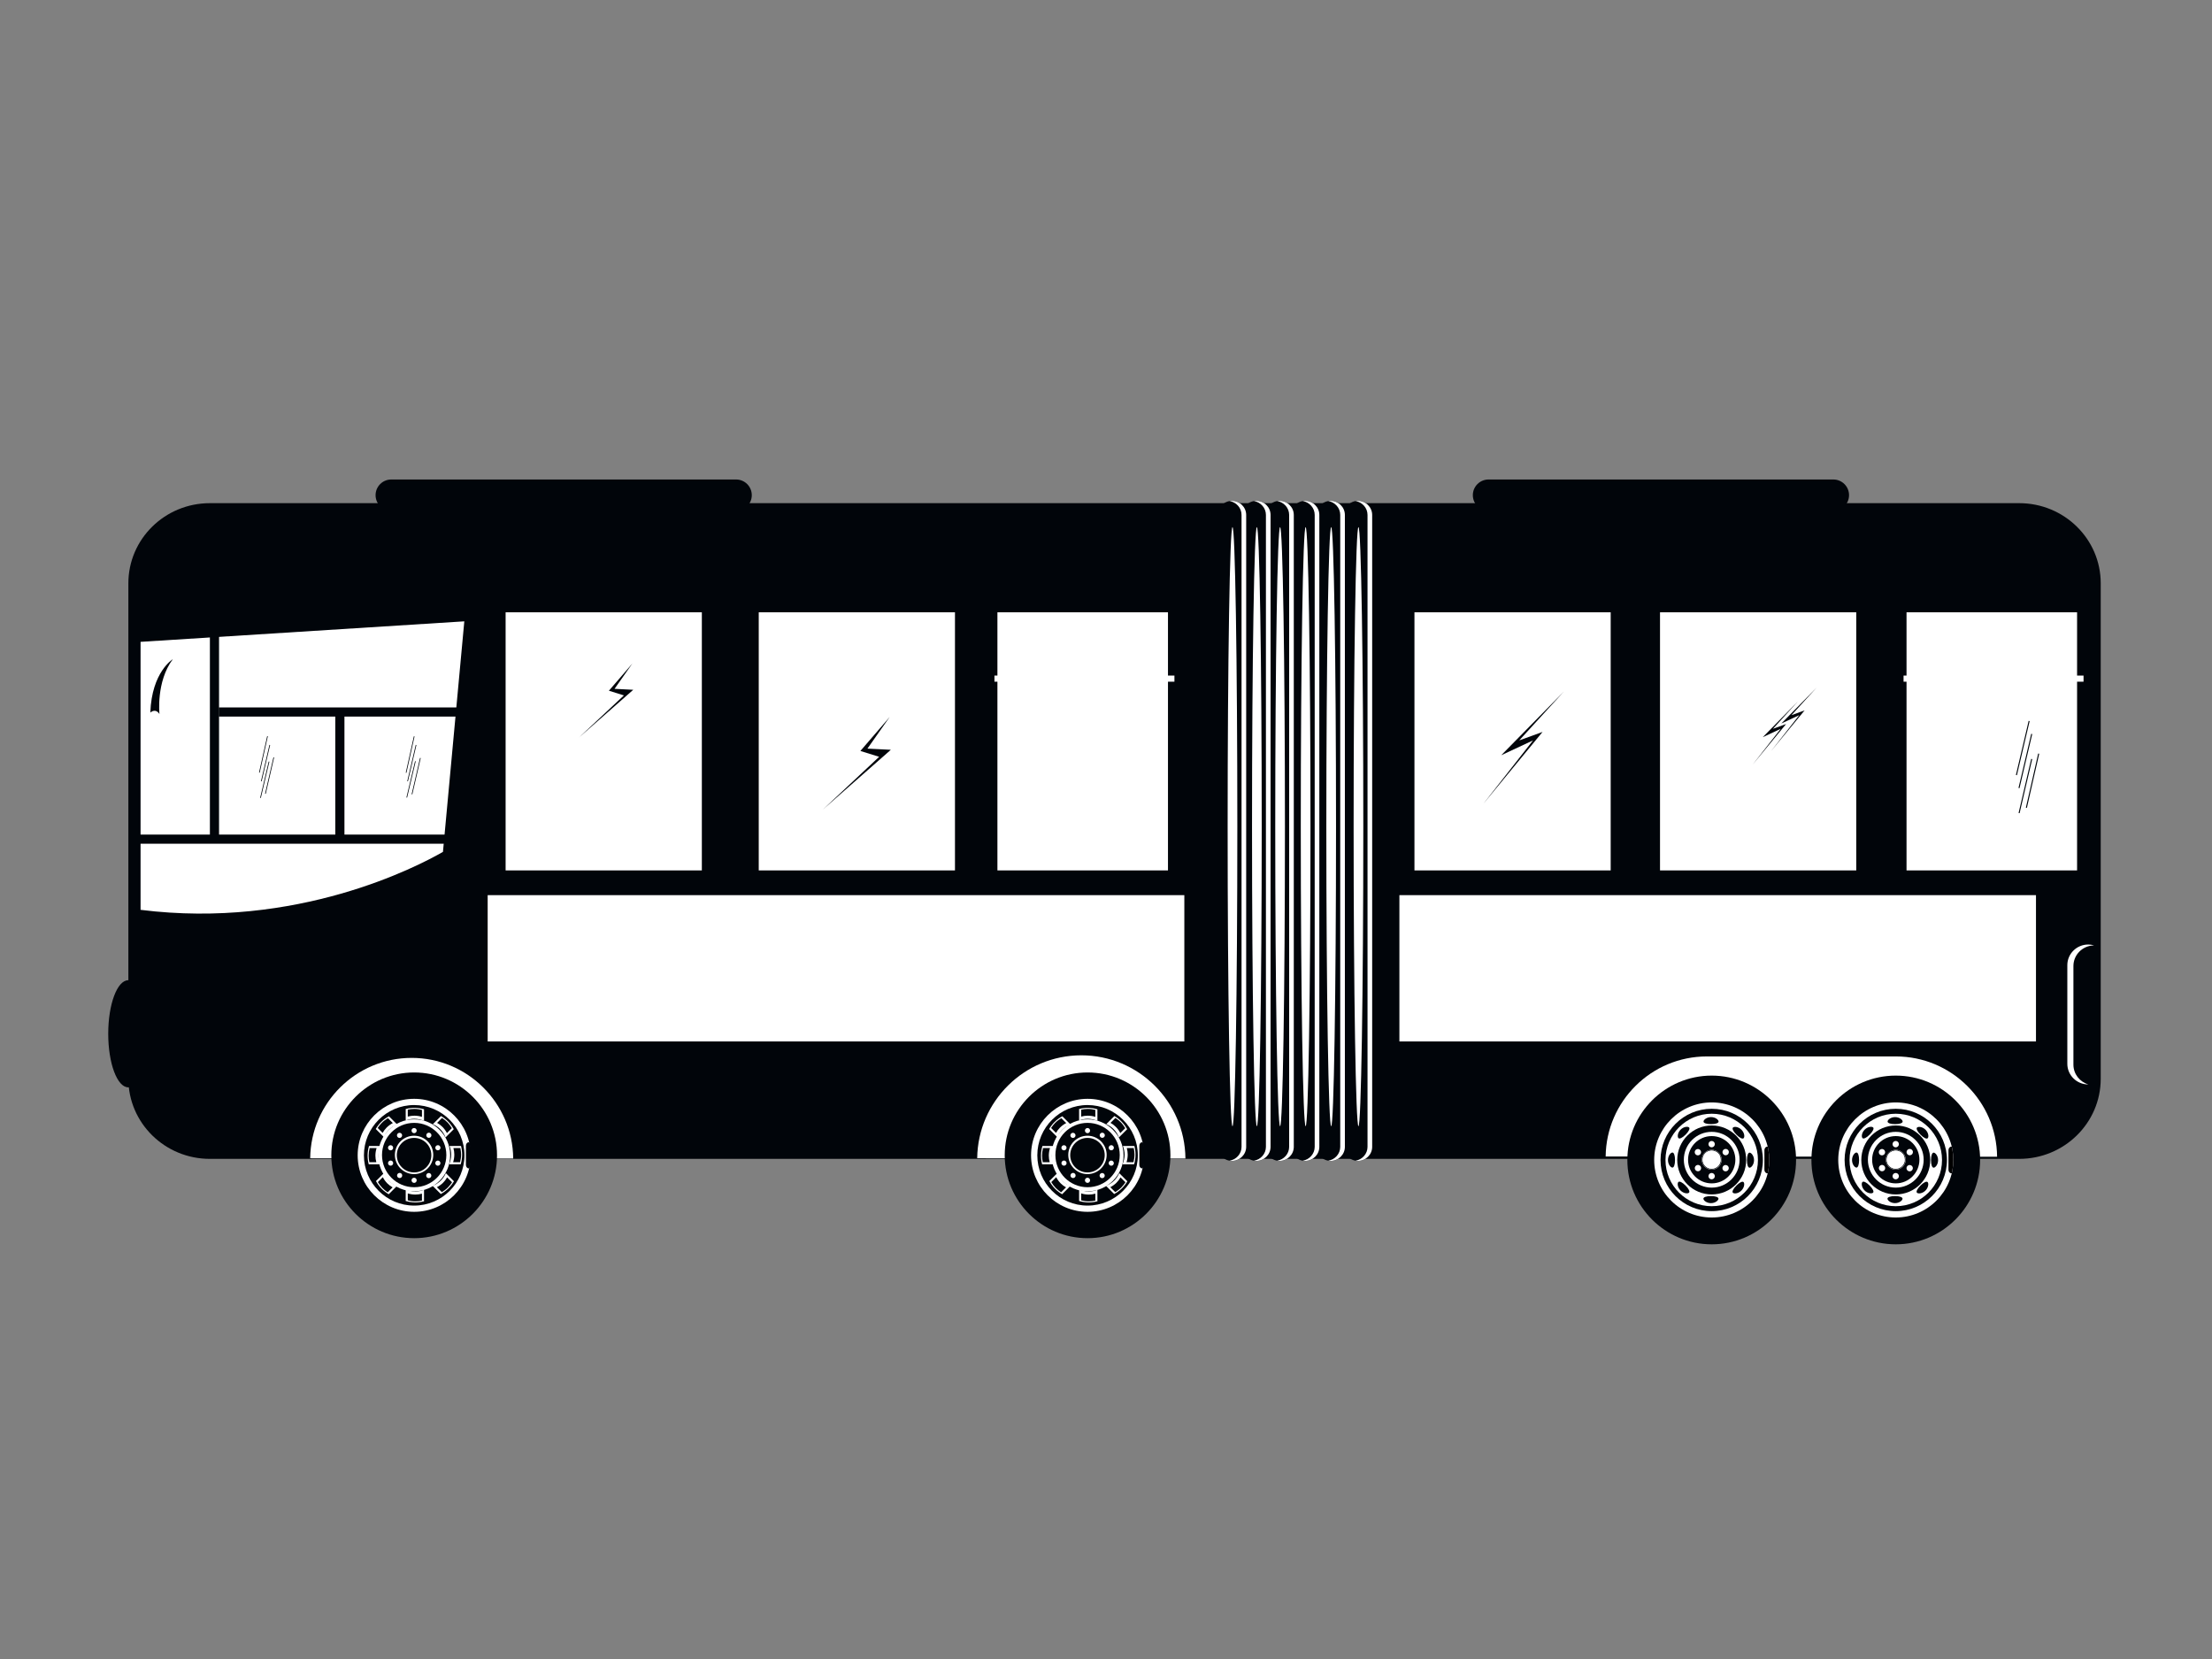 <?xml version="1.0" encoding="utf-8"?>
<!-- Generator: Adobe Illustrator 17.0.0, SVG Export Plug-In . SVG Version: 6.00 Build 0)  -->
<!DOCTYPE svg PUBLIC "-//W3C//DTD SVG 1.1//EN" "http://www.w3.org/Graphics/SVG/1.1/DTD/svg11.dtd">
<svg version="1.1" id="Layer_1" xmlns="http://www.w3.org/2000/svg" xmlns:xlink="http://www.w3.org/1999/xlink" x="0px" y="0px"
	 width="800px" height="600px" viewBox="0 0 800 600" enable-background="new 0 0 800 600" xml:space="preserve">
<rect x="0" y="0" width="800" height="600" fill="#808080" stroke="none"/>
<g>
	<ellipse fill="#01050A" cx="46.387" cy="373.881" rx="7.244" ry="19.37"/>
	<path fill="#01050A" d="M759.755,390.149c0,16-13.199,28.973-29.485,28.973H75.909c-16.282,0-29.483-12.973-29.483-28.976V210.953
		c0-16.004,13.201-28.976,29.483-28.976h654.364c16.283,0,29.482,12.973,29.482,28.976V390.149z"/>
	<path fill="#FFFFFF" d="M50.836,232.132c0,7.345,0,90.024,0,96.924c56.581,7.108,100.172-15.673,109.366-20.969
		c0.371-3.995,6.894-74.473,7.721-83.371C158.776,225.292,58.24,231.663,50.836,232.132z"/>
	<g>
		<rect x="182.863" y="221.446" fill="#FFFFFF" width="70.969" height="93.351"/>
	</g>
	<g>
		<rect x="274.41" y="221.446" fill="#FFFFFF" width="70.968" height="93.351"/>
	</g>
	<g>
		<rect x="511.557" y="221.446" fill="#FFFFFF" width="70.969" height="93.351"/>
	</g>
	<g>
		<rect x="600.367" y="221.446" fill="#FFFFFF" width="70.972" height="93.351"/>
	</g>
	<g>
		<rect x="360.731" y="221.446" fill="#FFFFFF" width="61.683" height="93.351"/>
		<rect x="359.658" y="244.329" fill="#FFFFFF" width="65.091" height="2.214"/>
	</g>
	<g>
		<rect x="689.523" y="221.446" fill="#FFFFFF" width="61.681" height="93.351"/>
		<rect x="688.449" y="244.331" fill="#FFFFFF" width="65.091" height="2.212"/>
	</g>
	<g>
		<path fill="#01050A" d="M496.37,414.771c0,2.81-2.329,5.089-5.199,5.089l0,0c-2.87,0-5.195-2.279-5.195-5.089V186.228
			c0-2.81,2.326-5.089,5.195-5.089l0,0c2.869,0,5.199,2.279,5.199,5.089V414.771z"/>
		<path fill="#FFFFFF" d="M491.067,181.139c-0.286,0-0.565,0.031-0.838,0.073c2.467,0.392,4.353,2.487,4.353,5.016v228.543
			c0,2.529-1.886,4.622-4.353,5.016c0.274,0.042,0.552,0.073,0.837,0.073c2.872,0,5.199-2.279,5.199-5.089V186.228
			C496.264,183.418,493.937,181.139,491.067,181.139z"/>
		<path fill="#FFFFFF" d="M493.06,298.977c0,59.834-0.785,108.34-1.752,108.34c-0.972,0-1.754-48.506-1.754-108.34
			c0-59.838,0.786-108.345,1.754-108.345C492.276,190.632,493.06,239.139,493.06,298.977z"/>
	</g>
	<g>
		<path fill="#01050A" d="M486.502,414.771c0,2.81-2.328,5.089-5.199,5.089l0,0c-2.868,0-5.197-2.279-5.197-5.089l0.002-228.543
			c0-2.81,2.327-5.089,5.198-5.089l0,0c2.869,0,5.196,2.279,5.196,5.089V414.771z"/>
		<path fill="#FFFFFF" d="M481.201,181.139c-0.288,0-0.568,0.031-0.843,0.073c2.47,0.392,4.358,2.487,4.358,5.016l-0.003,228.543
			c0,2.529-1.885,4.622-4.355,5.016c0.274,0.042,0.555,0.073,0.843,0.073c2.868,0,5.194-2.279,5.194-5.089V186.228
			C486.395,183.418,484.068,181.139,481.201,181.139z"/>
		<path fill="#FFFFFF" d="M483.193,298.977c0,59.834-0.785,108.34-1.753,108.34c-0.97,0-1.755-48.506-1.755-108.34
			c0-59.838,0.786-108.345,1.755-108.345C482.411,190.632,483.193,239.139,483.193,298.977z"/>
	</g>
	<g>
		<path fill="#01050A" d="M477.261,414.771c0,2.81-2.327,5.089-5.194,5.089l0,0c-2.872,0-5.197-2.279-5.197-5.089V186.228
			c0-2.81,2.326-5.089,5.197-5.089l0,0c2.869,0,5.196,2.279,5.196,5.089L477.261,414.771z"/>
		<path fill="#FFFFFF" d="M471.96,181.139c-0.286,0-0.566,0.031-0.84,0.073c2.469,0.392,4.357,2.487,4.357,5.016v228.543
			c0,2.529-1.888,4.622-4.357,5.016c0.275,0.042,0.554,0.073,0.84,0.073c2.868,0,5.194-2.279,5.194-5.089V186.228
			C477.154,183.418,474.829,181.139,471.96,181.139z"/>
		<path fill="#FFFFFF" d="M473.953,298.977c0,59.834-0.782,108.34-1.752,108.34c-0.969,0-1.754-48.506-1.754-108.34
			c0-59.838,0.785-108.345,1.754-108.345C473.172,190.632,473.953,239.139,473.953,298.977z"/>
	</g>
	<g>
		<path fill="#01050A" d="M468.022,414.771c0,2.81-2.324,5.089-5.195,5.089l0,0c-2.87,0-5.197-2.279-5.197-5.089l0.001-228.543
			c0-2.81,2.326-5.089,5.196-5.089l0,0c2.872,0,5.195,2.279,5.195,5.089V414.771z"/>
		<path fill="#FFFFFF" d="M462.721,181.139c-0.288,0-0.566,0.031-0.838,0.073c2.467,0.392,4.355,2.487,4.355,5.016v228.543
			c0,2.529-1.888,4.622-4.355,5.016c0.273,0.042,0.55,0.073,0.837,0.073c2.871,0,5.198-2.279,5.198-5.089V186.228
			C467.917,183.418,465.59,181.139,462.721,181.139z"/>
		<path fill="#FFFFFF" d="M464.715,298.977c0,59.834-0.785,108.34-1.753,108.34c-0.97,0-1.753-48.506-1.753-108.34
			c0-59.838,0.785-108.345,1.753-108.345S464.715,239.139,464.715,298.977z"/>
	</g>
	<g>
		<path fill="#01050A" d="M459.624,414.771c0,2.81-2.326,5.089-5.194,5.089l0,0c-2.871,0-5.199-2.279-5.199-5.089V186.228
			c0-2.81,2.328-5.089,5.199-5.089l0,0c2.869,0,5.194,2.279,5.194,5.089V414.771z"/>
		<path fill="#FFFFFF" d="M454.323,181.139c-0.287,0-0.567,0.031-0.842,0.073c2.47,0.392,4.359,2.487,4.359,5.016v228.543
			c0,2.529-1.89,4.622-4.359,5.016c0.275,0.042,0.555,0.073,0.842,0.073c2.87,0,5.194-2.279,5.194-5.089V186.228
			C459.517,183.418,457.192,181.139,454.323,181.139z"/>
		<path fill="#FFFFFF" d="M456.317,298.977c0,59.834-0.784,108.34-1.754,108.34c-0.968,0-1.753-48.506-1.753-108.34
			c0-59.838,0.785-108.345,1.753-108.345C455.534,190.632,456.317,239.139,456.317,298.977z"/>
	</g>
	<g>
		<path fill="#01050A" d="M450.805,414.771c0,2.81-2.327,5.089-5.195,5.089l0,0c-2.871,0-5.199-2.279-5.199-5.089V186.228
			c0-2.81,2.328-5.089,5.199-5.089l0,0c2.869,0,5.195,2.279,5.195,5.089V414.771z"/>
		<path fill="#FFFFFF" d="M445.504,181.139c-0.286,0-0.567,0.031-0.843,0.073c2.471,0.392,4.359,2.487,4.359,5.016v228.543
			c0,2.529-1.889,4.622-4.359,5.016c0.277,0.042,0.557,0.073,0.843,0.073c2.869,0,5.194-2.279,5.194-5.089l0.002-228.543
			C450.701,183.418,448.373,181.139,445.504,181.139z"/>
		<path fill="#FFFFFF" d="M447.498,298.977c0,59.834-0.784,108.34-1.753,108.34c-0.968,0-1.753-48.506-1.753-108.34
			c0-59.838,0.785-108.345,1.753-108.345C446.714,190.632,447.498,239.139,447.498,298.977z"/>
	</g>
	<path fill="#FFFFFF" d="M749.88,385.047v-35.672c0-4.055,3.279-7.347,7.356-7.454v-0.049c-0.637-0.173-1.305-0.274-2.002-0.274
		c-4.173,0-7.557,3.343-7.557,7.467v35.668c0,4.124,3.383,7.467,7.557,7.467c0.018,0,0.037-0.002,0.051-0.002
		C752.161,391.282,749.88,388.426,749.88,385.047z"/>
	<path fill="#01050A" d="M668.731,179.086c0,3.128-2.537,5.668-5.67,5.668h-124.72c-3.13,0-5.669-2.54-5.669-5.668l0,0
		c0-3.133,2.539-5.67,5.669-5.67h124.72C666.193,173.416,668.731,175.953,668.731,179.086L668.731,179.086z"/>
	<path fill="#01050A" d="M271.892,179.086c0,3.128-2.539,5.668-5.671,5.668H141.501c-3.13,0-5.669-2.54-5.669-5.668l0,0
		c0-3.133,2.538-5.67,5.669-5.67h124.721C269.353,173.416,271.892,175.953,271.892,179.086L271.892,179.086z"/>
	<path fill="#FFFFFF" d="M685.675,382.074c-15.585,0-52.787,0-68.378,0c-20.041,0-36.361,16.19-36.591,36.177l141.57,0.098
		C722.096,398.319,705.75,382.074,685.675,382.074z"/>
	<g>
		<rect x="506.111" y="323.742" fill="#FFFFFF" width="230.228" height="52.913"/>
		<rect x="509.444" y="326.264" fill="#FFFFFF" width="223.564" height="47.871"/>
	</g>
	<g>
		<rect x="176.373" y="323.742" fill="#FFFFFF" width="251.959" height="52.913"/>
		<rect x="180.02" y="326.264" fill="#FFFFFF" width="244.665" height="47.871"/>
	</g>
	<path fill="#FFFFFF" d="M148.897,382.603c-20.109,0-36.48,16.239-36.712,36.287l73.421,0.102
		C185.428,398.895,169.03,382.603,148.897,382.603z"/>
	<path fill="#FFFFFF" d="M391.074,381.667c-20.624,0-37.417,16.657-37.655,37.219l75.311,0.106
		C428.546,398.377,411.729,381.667,391.074,381.667z"/>
	<rect x="48.277" y="301.837" fill="#01050A" width="114.011" height="3.307"/>
	<rect x="79.142" y="255.853" fill="#01050A" width="87.556" height="3.308"/>
	<rect x="75.913" y="228.216" fill="#01050A" width="3.307" height="76.219"/>
	<rect x="121.265" y="257.192" fill="#01050A" width="3.308" height="45.354"/>
	<path fill="#01050A" d="M62.5,238.411c0,0-7.624,4.575-8.131,19.312c0,0,1.778-1.779,3.304,0.509
		C57.673,258.232,56.402,246.543,62.5,238.411z"/>
	<g>
		
			<rect x="413.218" y="263.505" transform="matrix(-0.973 -0.231 0.231 -0.973 753.017 630.565)" fill="#FFFFFF" width="0.292" height="15.53"/>
		
			<rect x="414.912" y="268.824" transform="matrix(-0.973 -0.233 0.233 -0.973 754.416 642.118)" fill="#FFFFFF" width="0.291" height="15.532"/>
		
			<rect x="412.976" y="270.275" transform="matrix(-0.973 -0.231 0.231 -0.973 750.979 643.869)" fill="#FFFFFF" width="0.292" height="15.532"/>
		
			<rect x="412.494" y="259.876" transform="matrix(-0.974 -0.227 0.227 -0.974 753.95 621.776)" fill="#FFFFFF" width="0.29" height="15.532"/>
	</g>
	<polygon fill="#01050A" points="321.761,259.313 311.174,271.594 317.951,273.71 297.62,292.773 322.187,271.17 313.716,270.745 	
		"/>
	<polygon fill="#01050A" points="228.689,239.982 220.218,249.805 225.642,251.504 209.376,266.751 229.029,249.47 222.253,249.128 
			"/>
	<polygon fill="#01050A" points="565.555,250.141 542.939,273.141 554.437,267.774 536.424,290.774 557.89,264.707 549.455,267.774 
			"/>
	<g>
		<polygon fill="#01050A" points="650.288,253.634 637.526,266.614 644.013,263.588 633.846,276.565 645.961,261.855 
			641.203,263.588 		"/>
		<polygon fill="#01050A" points="656.991,248.694 644.228,261.674 650.719,258.647 640.551,271.625 652.667,256.915 
			647.906,258.647 		"/>
	</g>
	<g>
		<polygon fill="#01050A" points="94.382,282.534 94.627,282.588 97.692,269.453 97.446,269.393 		"/>
		
			<rect x="97.38" y="273.871" transform="matrix(-0.975 -0.224 0.224 -0.975 129.712 575.937)" fill="#01050A" width="0.253" height="13.488"/>
		
			<rect x="95.7" y="275.129" transform="matrix(-0.973 -0.229 0.229 -0.973 124.446 578.214)" fill="#01050A" width="0.254" height="13.491"/>
		
			<rect x="95.283" y="266.098" transform="matrix(-0.976 -0.218 0.218 -0.976 128.915 559.937)" fill="#01050A" width="0.251" height="13.49"/>
	</g>
	<g>
		<polygon fill="#01050A" points="147.292,282.534 147.536,282.588 150.602,269.453 150.356,269.393 		"/>
		
			<rect x="150.291" y="273.871" transform="matrix(-0.974 -0.225 0.225 -0.974 233.883 587.866)" fill="#01050A" width="0.252" height="13.488"/>
		
			<rect x="148.61" y="275.129" transform="matrix(-0.973 -0.231 0.231 -0.973 228.278 590.5)" fill="#01050A" width="0.252" height="13.492"/>
		
			<rect x="148.19" y="266.098" transform="matrix(-0.976 -0.217 0.217 -0.976 233.888 571.37)" fill="#01050A" width="0.252" height="13.489"/>
	</g>
	<g>
		
			<rect x="732.641" y="265.481" transform="matrix(-0.974 -0.229 0.229 -0.974 1383.181 711.41)" fill="#01050A" width="0.375" height="20.091"/>
		
			<rect x="734.829" y="272.366" transform="matrix(-0.975 -0.222 0.222 -0.975 1389.045 720.878)" fill="#01050A" width="0.378" height="20.087"/>
		<polygon fill="#01050A" points="730.051,294.026 730.419,294.11 734.98,274.546 734.617,274.459 		"/>
		
			<rect x="731.705" y="260.79" transform="matrix(-0.974 -0.229 0.229 -0.974 1382.408 701.936)" fill="#01050A" width="0.375" height="20.091"/>
	</g>
	<g>
		<path fill="#01050A" d="M588.555,419.518c0,16.821,13.686,30.507,30.509,30.507c16.82,0,30.509-13.686,30.509-30.507
			c0-16.825-13.689-30.509-30.509-30.509C602.241,389.008,588.555,402.693,588.555,419.518z M612.451,419.518
			c0-3.648,2.966-6.613,6.613-6.613c3.649,0,6.616,2.965,6.616,6.613c0,3.646-2.967,6.611-6.616,6.611
			C615.417,426.129,612.451,423.164,612.451,419.518z"/>
		<path fill="#01050A" d="M597.494,419.518c0,11.894,9.676,21.573,21.57,21.573c11.894,0,21.573-9.679,21.573-21.573
			c0-11.896-9.679-21.575-21.573-21.575C607.17,397.943,597.494,407.622,597.494,419.518z M612.319,419.518
			c0-3.721,3.025-6.745,6.746-6.745c3.722,0,6.745,3.024,6.745,6.745c0,3.719-3.023,6.743-6.745,6.743
			C615.343,426.26,612.319,423.236,612.319,419.518z"/>
		<path fill="#FFFFFF" d="M598.26,419.518c0,11.473,9.334,20.805,20.805,20.805c11.475,0,20.809-9.332,20.809-20.805
			c0-11.473-9.334-20.808-20.809-20.808C607.593,398.709,598.26,408.045,598.26,419.518z M612.226,419.518
			c0-3.774,3.068-6.843,6.839-6.843c3.773,0,6.843,3.069,6.843,6.843c0,3.772-3.07,6.841-6.843,6.841
			C615.293,426.359,612.226,423.29,612.226,419.518z"/>
		<path fill="#01050A" d="M600.554,419.518c0,10.204,8.307,18.511,18.51,18.511c10.21,0,18.51-8.307,18.51-18.511
			c0-10.206-8.3-18.513-18.51-18.513C608.862,401.005,600.554,409.311,600.554,419.518z M611.28,419.518
			c0-4.292,3.494-7.785,7.784-7.785s7.781,3.493,7.781,7.785c0,4.29-3.491,7.779-7.781,7.779S611.28,423.808,611.28,419.518z"/>
		<path fill="#FFFFFF" d="M602.344,419.518c0,9.217,7.501,16.723,16.72,16.723c9.222,0,16.723-7.505,16.723-16.723
			c0-9.219-7.501-16.723-16.723-16.723C609.845,402.795,602.344,410.299,602.344,419.518z M610.219,419.518
			c0-4.878,3.972-8.845,8.846-8.845c4.879,0,8.843,3.967,8.843,8.845c0,4.876-3.964,8.843-8.843,8.843
			C614.19,428.361,610.219,424.394,610.219,419.518z"/>
		<path fill="#01050A" d="M619.064,407.047c-6.874,0-12.466,5.595-12.466,12.471c0,6.874,5.592,12.467,12.466,12.467
			c6.877,0,12.468-5.593,12.468-12.467C631.532,412.642,625.941,407.047,619.064,407.047z M619.064,428.061
			c-4.712,0-8.545-3.832-8.545-8.544c0-4.714,3.833-8.544,8.545-8.544c4.713,0,8.545,3.83,8.545,8.544
			C627.609,424.229,623.778,428.061,619.064,428.061z"/>
		<path fill="#FFFFFF" d="M619.064,409.346c-5.561,0-10.083,4.525-10.083,10.084c0,5.562,4.522,10.088,10.083,10.088
			c5.56,0,10.085-4.526,10.085-10.088C629.149,413.872,624.624,409.346,619.064,409.346z M619.064,422.707
			c-1.809,0-3.276-1.469-3.276-3.277c0-1.807,1.466-3.274,3.276-3.274c1.811,0,3.276,1.467,3.276,3.274
			C622.34,421.238,620.875,422.707,619.064,422.707z"/>
		<path fill="#01050A" d="M619.064,410.881c-4.716,0-8.552,3.832-8.552,8.549c0,4.717,3.836,8.553,8.552,8.553
			c4.718,0,8.551-3.836,8.551-8.553C627.615,414.713,623.782,410.881,619.064,410.881z M619.064,423.03
			c-1.988,0-3.599-1.609-3.599-3.6c0-1.984,1.61-3.597,3.599-3.597c1.988,0,3.598,1.613,3.598,3.597
			C622.663,421.421,621.052,423.03,619.064,423.03z"/>
		<path fill="#01050A" d="M619.064,415.901c-1.945,0-3.532,1.584-3.532,3.529c0,1.949,1.587,3.533,3.532,3.533
			c1.948,0,3.532-1.584,3.532-3.533C622.596,417.485,621.012,415.901,619.064,415.901z M619.064,422.707
			c-1.809,0-3.276-1.469-3.276-3.277c0-1.807,1.466-3.274,3.276-3.274c1.811,0,3.276,1.467,3.276,3.274
			C622.34,421.238,620.875,422.707,619.064,422.707z"/>
		<g>
			<path fill="#FFFFFF" d="M620.191,413.799c0,0.635-0.519,1.151-1.151,1.151c-0.637,0-1.151-0.516-1.151-1.151
				c0-0.633,0.514-1.15,1.151-1.15C619.672,412.649,620.191,413.165,620.191,413.799z"/>
		</g>
		<g>
			<path fill="#01050A" d="M620.617,425.35c0,0.854-0.694,1.549-1.553,1.549c-0.854,0-1.553-0.695-1.553-1.549
				c0-0.861,0.699-1.558,1.553-1.558C619.923,423.791,620.617,424.488,620.617,425.35z"/>
			<path fill="#FFFFFF" d="M620.191,425.373c0,0.637-0.519,1.15-1.151,1.15c-0.637,0-1.151-0.513-1.151-1.15
				c0-0.637,0.514-1.153,1.151-1.153C619.672,424.22,620.191,424.737,620.191,425.373z"/>
		</g>
		<g>
			<path fill="#FFFFFF" d="M614.64,415.704c0.55,0.317,0.737,1.022,0.422,1.573c-0.318,0.551-1.025,0.741-1.575,0.423
				c-0.55-0.321-0.739-1.022-0.423-1.575C613.384,415.578,614.087,415.386,614.64,415.704z"/>
		</g>
		<g>
			<path fill="#FFFFFF" d="M624.661,421.494c0.553,0.316,0.742,1.022,0.421,1.569c-0.317,0.553-1.019,0.741-1.572,0.423
				c-0.55-0.319-0.739-1.024-0.419-1.573C623.405,421.362,624.108,421.176,624.661,421.494z"/>
		</g>
		<g>
			<path fill="#FFFFFF" d="M613.513,421.468c0.55-0.321,1.256-0.135,1.577,0.421c0.314,0.549,0.127,1.254-0.423,1.571
				c-0.55,0.317-1.256,0.129-1.575-0.423C612.776,422.487,612.965,421.782,613.513,421.468z"/>
		</g>
		<g>
			<path fill="#FFFFFF" d="M623.536,415.675c0.556-0.312,1.256-0.126,1.575,0.423c0.32,0.551,0.129,1.257-0.422,1.573
				c-0.553,0.318-1.255,0.131-1.572-0.42C622.797,416.702,622.989,415.997,623.536,415.675z"/>
		</g>
		<g>
			<path fill="#01050A" d="M616.1,405.622c0,0.562,1.093,0.94,2.725,0.94c1.631,0,2.725-0.378,2.725-0.94
				c0-0.635-1.17-1.615-2.725-1.615C617.272,404.007,616.1,404.986,616.1,405.622z"/>
		</g>
		<g>
			<path fill="#01050A" d="M621.51,433.516c0-0.56-1.096-0.936-2.725-0.936c-1.63,0-2.725,0.376-2.725,0.936
				c0,0.637,1.17,1.615,2.725,1.615C620.337,435.131,621.51,434.153,621.51,433.516z"/>
		</g>
		<g>
			<path fill="#01050A" d="M607.031,411.618c0.397,0.4,1.438-0.111,2.589-1.261c1.151-1.157,1.66-2.195,1.266-2.59
				c-0.453-0.451-1.972-0.319-3.07,0.783C606.713,409.651,606.582,411.169,607.031,411.618z"/>
		</g>
		<g>
			<path fill="#01050A" d="M630.578,427.519c-0.397-0.396-1.435,0.115-2.587,1.265c-1.155,1.153-1.661,2.195-1.263,2.589
				c0.447,0.447,1.966,0.316,3.067-0.785C630.892,429.488,631.028,427.972,630.578,427.519z"/>
		</g>
		<g>
			<path fill="#01050A" d="M604.856,422.275c0.562,0,0.938-1.099,0.938-2.726c0-1.631-0.376-2.723-0.938-2.723
				c-0.634,0-1.615,1.166-1.615,2.723C603.241,421.105,604.222,422.275,604.856,422.275z"/>
		</g>
		<g>
			<path fill="#01050A" d="M632.755,416.866c-0.564,0-0.943,1.095-0.943,2.726c0,1.63,0.379,2.723,0.943,2.723
				c0.632,0,1.615-1.168,1.615-2.723C634.37,418.034,633.387,416.866,632.755,416.866z"/>
		</g>
		<g>
			<path fill="#01050A" d="M610.853,431.341c0.4-0.392-0.11-1.434-1.261-2.588c-1.153-1.153-2.196-1.661-2.589-1.263
				c-0.452,0.453-0.316,1.969,0.786,3.069C608.884,431.658,610.405,431.793,610.853,431.341z"/>
		</g>
		<g>
			<path fill="#01050A" d="M626.754,407.797c-0.397,0.394,0.115,1.438,1.266,2.588c1.151,1.153,2.192,1.661,2.589,1.265
				c0.447-0.449,0.316-1.967-0.785-3.068C628.724,407.477,627.204,407.346,626.754,407.797z"/>
		</g>
		<path d="M638.122,415.979v7.077c0,0.702,0.457,1.268,1.02,1.268h0.167c0.371-1.546,0.565-3.15,0.565-4.807
			c0-1.655-0.193-3.263-0.565-4.808h-0.167C638.579,414.709,638.122,415.275,638.122,415.979z"/>
		<path fill="#FFFFFF" d="M622.323,419.415c0,1.814-1.47,3.287-3.283,3.287c-1.819,0-3.29-1.473-3.29-3.287
			c0-1.819,1.472-3.288,3.29-3.288C620.854,416.127,622.323,417.596,622.323,419.415z"/>
	</g>
	<g>
		<path fill="#01050A" d="M655.125,419.518c0,16.821,13.686,30.507,30.509,30.507c16.82,0,30.508-13.686,30.508-30.507
			c0-16.825-13.688-30.509-30.508-30.509C668.811,389.008,655.125,402.693,655.125,419.518z M679.021,419.518
			c0-3.648,2.966-6.613,6.613-6.613c3.649,0,6.616,2.965,6.616,6.613c0,3.646-2.967,6.611-6.616,6.611
			C681.987,426.129,679.021,423.164,679.021,419.518z"/>
		<path fill="#01050A" d="M664.064,419.518c0,11.894,9.676,21.573,21.57,21.573c11.894,0,21.573-9.679,21.573-21.573
			c0-11.896-9.679-21.575-21.573-21.575C673.74,397.943,664.064,407.622,664.064,419.518z M678.888,419.518
			c0-3.721,3.025-6.745,6.745-6.745c3.722,0,6.745,3.024,6.745,6.745c0,3.719-3.023,6.743-6.745,6.743
			C681.913,426.26,678.888,423.236,678.888,419.518z"/>
		<path fill="#FFFFFF" d="M664.829,419.518c0,11.473,9.334,20.805,20.805,20.805c11.475,0,20.809-9.332,20.809-20.805
			c0-11.473-9.334-20.808-20.809-20.808C674.163,398.709,664.829,408.045,664.829,419.518z M678.795,419.518
			c0-3.774,3.068-6.843,6.839-6.843c3.773,0,6.843,3.069,6.843,6.843c0,3.772-3.07,6.841-6.843,6.841
			C681.863,426.359,678.795,423.29,678.795,419.518z"/>
		<path fill="#01050A" d="M667.124,419.518c0,10.204,8.307,18.511,18.51,18.511c10.21,0,18.51-8.307,18.51-18.511
			c0-10.206-8.3-18.513-18.51-18.513C675.431,401.005,667.124,409.311,667.124,419.518z M677.85,419.518
			c0-4.292,3.494-7.785,7.784-7.785c4.29,0,7.781,3.493,7.781,7.785c0,4.29-3.491,7.779-7.781,7.779
			C681.344,427.297,677.85,423.808,677.85,419.518z"/>
		<path fill="#FFFFFF" d="M668.914,419.518c0,9.217,7.501,16.723,16.72,16.723c9.222,0,16.723-7.505,16.723-16.723
			c0-9.219-7.501-16.723-16.723-16.723C676.415,402.795,668.914,410.299,668.914,419.518z M676.788,419.518
			c0-4.878,3.972-8.845,8.846-8.845c4.879,0,8.843,3.967,8.843,8.845c0,4.876-3.964,8.843-8.843,8.843
			C680.76,428.361,676.788,424.394,676.788,419.518z"/>
		<path fill="#01050A" d="M685.634,407.047c-6.874,0-12.466,5.595-12.466,12.471c0,6.874,5.592,12.467,12.466,12.467
			c6.877,0,12.468-5.593,12.468-12.467C698.102,412.642,692.511,407.047,685.634,407.047z M685.634,428.061
			c-4.712,0-8.545-3.832-8.545-8.544c0-4.714,3.833-8.544,8.545-8.544c4.713,0,8.545,3.83,8.545,8.544
			C694.179,424.229,690.347,428.061,685.634,428.061z"/>
		<path fill="#FFFFFF" d="M685.634,409.346c-5.561,0-10.083,4.525-10.083,10.084c0,5.562,4.522,10.088,10.083,10.088
			c5.56,0,10.085-4.526,10.085-10.088C695.719,413.872,691.194,409.346,685.634,409.346z M685.634,422.707
			c-1.809,0-3.276-1.469-3.276-3.277c0-1.807,1.466-3.274,3.276-3.274c1.811,0,3.276,1.467,3.276,3.274
			C688.909,421.238,687.445,422.707,685.634,422.707z"/>
		<path fill="#01050A" d="M685.634,410.881c-4.716,0-8.552,3.832-8.552,8.549c0,4.717,3.836,8.553,8.552,8.553
			c4.718,0,8.551-3.836,8.551-8.553C694.185,414.713,690.352,410.881,685.634,410.881z M685.634,423.03
			c-1.988,0-3.599-1.609-3.599-3.6c0-1.984,1.61-3.597,3.599-3.597c1.988,0,3.598,1.613,3.598,3.597
			C689.232,421.421,687.622,423.03,685.634,423.03z"/>
		<path fill="#01050A" d="M685.634,415.901c-1.945,0-3.532,1.584-3.532,3.529c0,1.949,1.587,3.533,3.532,3.533
			c1.948,0,3.532-1.584,3.532-3.533C689.166,417.485,687.582,415.901,685.634,415.901z M685.634,422.707
			c-1.809,0-3.276-1.469-3.276-3.277c0-1.807,1.466-3.274,3.276-3.274c1.811,0,3.276,1.467,3.276,3.274
			C688.909,421.238,687.445,422.707,685.634,422.707z"/>
		<g>
			<path fill="#FFFFFF" d="M686.761,413.799c0,0.635-0.519,1.151-1.15,1.151c-0.637,0-1.151-0.516-1.151-1.151
				c0-0.633,0.514-1.15,1.151-1.15C686.242,412.649,686.761,413.165,686.761,413.799z"/>
		</g>
		<g>
			<path fill="#01050A" d="M687.187,425.35c0,0.854-0.694,1.549-1.553,1.549c-0.854,0-1.553-0.695-1.553-1.549
				c0-0.861,0.699-1.558,1.553-1.558C686.492,423.791,687.187,424.488,687.187,425.35z"/>
			<path fill="#FFFFFF" d="M686.761,425.373c0,0.637-0.519,1.15-1.15,1.15c-0.637,0-1.151-0.513-1.151-1.15
				c0-0.637,0.514-1.153,1.151-1.153C686.242,424.22,686.761,424.737,686.761,425.373z"/>
		</g>
		<g>
			<path fill="#FFFFFF" d="M681.21,415.704c0.55,0.317,0.737,1.022,0.422,1.573c-0.318,0.551-1.025,0.741-1.575,0.423
				c-0.55-0.321-0.739-1.022-0.423-1.575C679.953,415.578,680.657,415.386,681.21,415.704z"/>
		</g>
		<g>
			<path fill="#FFFFFF" d="M691.231,421.494c0.553,0.316,0.742,1.022,0.421,1.569c-0.317,0.553-1.019,0.741-1.572,0.423
				c-0.55-0.319-0.739-1.024-0.419-1.573C689.974,421.362,690.678,421.176,691.231,421.494z"/>
		</g>
		<g>
			<path fill="#FFFFFF" d="M680.083,421.468c0.55-0.321,1.256-0.135,1.577,0.421c0.314,0.549,0.127,1.254-0.423,1.571
				c-0.55,0.317-1.256,0.129-1.575-0.423C679.345,422.487,679.534,421.782,680.083,421.468z"/>
		</g>
		<g>
			<path fill="#FFFFFF" d="M690.106,415.675c0.556-0.312,1.256-0.126,1.575,0.423c0.32,0.551,0.129,1.257-0.422,1.573
				c-0.553,0.318-1.256,0.131-1.572-0.42C689.367,416.702,689.558,415.997,690.106,415.675z"/>
		</g>
		<g>
			<path fill="#01050A" d="M682.669,405.622c0,0.562,1.093,0.94,2.725,0.94c1.631,0,2.725-0.378,2.725-0.94
				c0-0.635-1.17-1.615-2.725-1.615C683.842,404.007,682.669,404.986,682.669,405.622z"/>
		</g>
		<g>
			<path fill="#01050A" d="M688.079,433.516c0-0.56-1.096-0.936-2.725-0.936c-1.63,0-2.725,0.376-2.725,0.936
				c0,0.637,1.171,1.615,2.725,1.615C686.907,435.131,688.079,434.153,688.079,433.516z"/>
		</g>
		<g>
			<path fill="#01050A" d="M673.601,411.618c0.397,0.4,1.438-0.111,2.589-1.261c1.151-1.157,1.66-2.195,1.266-2.59
				c-0.453-0.451-1.972-0.319-3.07,0.783C673.283,409.651,673.151,411.169,673.601,411.618z"/>
		</g>
		<g>
			<path fill="#01050A" d="M697.148,427.519c-0.397-0.396-1.435,0.115-2.587,1.265c-1.155,1.153-1.661,2.195-1.263,2.589
				c0.447,0.447,1.966,0.316,3.067-0.785C697.461,429.488,697.597,427.972,697.148,427.519z"/>
		</g>
		<g>
			<path fill="#01050A" d="M671.426,422.275c0.562,0,0.938-1.099,0.938-2.726c0-1.631-0.376-2.723-0.938-2.723
				c-0.634,0-1.615,1.166-1.615,2.723C669.811,421.105,670.792,422.275,671.426,422.275z"/>
		</g>
		<g>
			<path fill="#01050A" d="M699.325,416.866c-0.564,0-0.943,1.095-0.943,2.726c0,1.63,0.379,2.723,0.943,2.723
				c0.632,0,1.615-1.168,1.615-2.723C700.94,418.034,699.957,416.866,699.325,416.866z"/>
		</g>
		<g>
			<path fill="#01050A" d="M677.422,431.341c0.4-0.392-0.11-1.434-1.261-2.588c-1.153-1.153-2.196-1.661-2.589-1.263
				c-0.452,0.453-0.316,1.969,0.786,3.069C675.453,431.658,676.974,431.793,677.422,431.341z"/>
		</g>
		<g>
			<path fill="#01050A" d="M693.324,407.797c-0.397,0.394,0.115,1.438,1.266,2.588c1.151,1.153,2.192,1.661,2.589,1.265
				c0.447-0.449,0.316-1.967-0.785-3.068C695.294,407.477,693.773,407.346,693.324,407.797z"/>
		</g>
		<path d="M704.691,415.979v7.077c0,0.702,0.457,1.268,1.02,1.268h0.167c0.372-1.546,0.565-3.15,0.565-4.807
			c0-1.655-0.193-3.263-0.565-4.808h-0.167C705.148,414.709,704.691,415.275,704.691,415.979z"/>
		<path fill="#FFFFFF" d="M688.893,419.415c0,1.814-1.47,3.287-3.283,3.287c-1.819,0-3.29-1.473-3.29-3.287
			c0-1.819,1.472-3.288,3.29-3.288C687.423,416.127,688.893,417.596,688.893,419.415z"/>
	</g>
	<g>
		<path fill="#01050A" d="M363.371,417.837c0,16.522,13.441,29.964,29.962,29.964c16.522,0,29.968-13.442,29.968-29.964
			c0-16.524-13.446-29.965-29.968-29.965C376.812,387.872,363.371,401.313,363.371,417.837z M386.837,417.837
			c0-3.584,2.914-6.496,6.495-6.496c3.582,0,6.501,2.912,6.501,6.496c0,3.582-2.919,6.495-6.501,6.495
			C389.751,424.331,386.837,421.419,386.837,417.837z"/>
		<path fill="#01050A" d="M372.146,417.837c0,11.682,9.502,21.19,21.186,21.19c11.681,0,21.189-9.507,21.189-21.19
			c0-11.683-9.508-21.192-21.189-21.192C381.648,396.645,372.146,406.154,372.146,417.837z M386.71,417.837
			c0-3.653,2.971-6.626,6.622-6.626c3.652,0,6.628,2.973,6.628,6.626c0,3.651-2.975,6.624-6.628,6.624
			C389.681,424.461,386.71,421.488,386.71,417.837z"/>
		<path fill="#FFFFFF" d="M372.898,417.837c0,11.268,9.169,20.434,20.434,20.434c11.271,0,20.437-9.166,20.437-20.434
			s-9.166-20.436-20.437-20.436C382.067,397.401,372.898,406.569,372.898,417.837z M386.617,417.837
			c0-3.706,3.013-6.719,6.716-6.719c3.704,0,6.722,3.013,6.722,6.719c0,3.704-3.017,6.717-6.722,6.717
			C389.629,424.554,386.617,421.541,386.617,417.837z"/>
		<path fill="#01050A" d="M375.158,417.837c0,10.026,8.149,18.181,18.174,18.181c10.021,0,18.181-8.155,18.181-18.181
			c0-10.024-8.16-18.183-18.181-18.183C383.307,399.654,375.158,407.813,375.158,417.837z M385.69,417.837
			c0-4.214,3.427-7.646,7.642-7.646c4.216,0,7.642,3.432,7.642,7.646s-3.426,7.641-7.642,7.641
			C389.117,425.478,385.69,422.05,385.69,417.837z"/>
		<path fill="#01050A" d="M393.333,414.284c-1.908,0-3.468,1.557-3.468,3.467c0,1.914,1.56,3.471,3.468,3.471
			c1.913,0,3.474-1.557,3.474-3.471C396.806,415.84,395.246,414.284,393.333,414.284z M393.333,420.968
			c-1.776,0-3.219-1.442-3.219-3.217c0-1.776,1.444-3.215,3.219-3.215c1.777,0,3.219,1.44,3.219,3.215
			C396.552,419.527,395.109,420.968,393.333,420.968z"/>
		<path fill="#01050A" d="M412.049,414.361v6.953c0,0.69,0.451,1.246,1.006,1.246h0.163c0.96-1.181,1.185-7.949,0-9.447h-0.163
			C412.5,413.112,412.049,413.669,412.049,414.361z"/>
		<path fill="#FFFFFF" d="M393.333,404.822c-7.172,0-13.014,5.834-13.014,13.015c0,7.177,5.841,13.016,13.014,13.016
			c7.178,0,13.016-5.839,13.016-13.016C406.348,410.656,400.511,404.822,393.333,404.822z M393.333,426.755
			c-4.922,0-8.921-3.998-8.921-8.918c0-4.922,3.999-8.923,8.921-8.923c4.922,0,8.922,4.002,8.922,8.923
			C402.254,422.757,398.254,426.755,393.333,426.755z"/>
		<path fill="#01050A" d="M393.333,406.101c-6.415,0-11.632,5.219-11.632,11.637c0,6.418,5.217,11.639,11.632,11.639
			c6.421,0,11.638-5.221,11.638-11.639C404.97,411.32,399.753,406.101,393.333,406.101z M393.333,422.636
			c-2.702,0-4.897-2.194-4.897-4.898c0-2.706,2.195-4.898,4.897-4.898c2.707,0,4.898,2.191,4.898,4.898
			C398.231,420.443,396.04,422.636,393.333,422.636z"/>
		<g>
			<path fill="#FFFFFF" d="M394.245,426.873c0,0.515-0.418,0.933-0.931,0.933c-0.512,0-0.936-0.418-0.936-0.933
				c0-0.513,0.424-0.929,0.936-0.929C393.827,425.945,394.245,426.361,394.245,426.873z"/>
		</g>
		<g>
			<path fill="#FFFFFF" d="M388.797,410.072c0.301,0.418,0.211,1-0.202,1.303c-0.419,0.299-1.001,0.21-1.302-0.206
				c-0.306-0.418-0.211-0.998,0.202-1.299C387.914,409.567,388.496,409.656,388.797,410.072z"/>
		</g>
		<g>
			<path fill="#FFFFFF" d="M399.364,424.618c0.305,0.416,0.216,1.002-0.203,1.299c-0.412,0.305-0.997,0.212-1.302-0.206
				c-0.3-0.414-0.207-0.996,0.208-1.299C398.48,424.114,399.068,424.204,399.364,424.618z"/>
		</g>
		<g>
			<path fill="#FFFFFF" d="M385.084,414.227c0.494,0.157,0.762,0.684,0.597,1.173c-0.155,0.485-0.682,0.754-1.171,0.595
				c-0.489-0.159-0.756-0.682-0.597-1.171C384.069,414.331,384.595,414.071,385.084,414.227z"/>
		</g>
		<g>
			<path fill="#FFFFFF" d="M402.183,419.779c0.489,0.162,0.756,0.686,0.602,1.177c-0.161,0.489-0.686,0.755-1.174,0.599
				c-0.489-0.163-0.758-0.686-0.598-1.175C401.173,419.892,401.696,419.625,402.183,419.779z"/>
		</g>
		<g>
			<path fill="#FFFFFF" d="M384.525,419.768c0.489-0.157,1.016,0.109,1.171,0.597c0.16,0.491-0.103,1.017-0.598,1.175
				c-0.488,0.159-1.015-0.111-1.174-0.597C383.769,420.454,384.036,419.932,384.525,419.768z"/>
		</g>
		<g>
			<path fill="#FFFFFF" d="M401.624,414.215c0.489-0.159,1.015,0.104,1.175,0.599c0.155,0.485-0.112,1.011-0.601,1.17
				c-0.49,0.157-1.015-0.108-1.171-0.599C400.867,414.897,401.136,414.37,401.624,414.215z"/>
		</g>
		<g>
			<path fill="#FFFFFF" d="M387.325,424.583c0.307-0.416,0.884-0.507,1.303-0.21c0.413,0.305,0.508,0.885,0.202,1.307
				c-0.3,0.409-0.883,0.504-1.297,0.201C387.115,425.583,387.025,424.997,387.325,424.583z"/>
		</g>
		<path fill="#FFFFFF" d="M400.238,417.691c0,3.832-3.108,6.94-6.938,6.94c-3.829,0-6.942-3.108-6.942-6.94
			c0-3.832,3.112-6.94,6.942-6.94C397.13,410.751,400.238,413.859,400.238,417.691z"/>
		<path fill="#01050A" d="M399.543,417.777c0,3.447-2.797,6.243-6.243,6.243c-3.444,0-6.246-2.796-6.246-6.243
			c0-3.445,2.802-6.237,6.246-6.237C396.745,411.539,399.543,414.331,399.543,417.777z"/>
		<g>
			<path fill="#FFFFFF" d="M394.245,408.895c0,0.513-0.418,0.934-0.931,0.934c-0.512,0-0.936-0.421-0.936-0.934
				c0-0.516,0.424-0.931,0.936-0.931C393.827,407.965,394.245,408.379,394.245,408.895z"/>
		</g>
		<g>
			<path fill="#FFFFFF" d="M397.892,410.038c0.306-0.416,0.889-0.507,1.302-0.206c0.414,0.303,0.508,0.885,0.207,1.301
				c-0.3,0.414-0.884,0.505-1.297,0.206C397.686,411.036,397.596,410.454,397.892,410.038z"/>
		</g>
		<g>
			<path fill="#FFFFFF" d="M390.273,401.078c0,0.943,0,2.444,0,4.164c0.987-0.392,2.035-0.615,3.12-0.615
				c1.218,0,2.411,0.265,3.502,0.764c0-1.79,0-3.296,0-4.206c-1.132-0.332-2.308-0.509-3.502-0.509
				C392.337,400.676,391.288,400.813,390.273,401.078z"/>
			<path fill="#01050A" d="M391.021,401.322c0,0.63,0,1.571,0,2.511c0.79-0.219,1.583-0.33,2.373-0.33
				c0.94,0,1.861,0.146,2.755,0.427c0-0.962,0-1.902,0-2.516c-0.911-0.223-1.833-0.363-2.755-0.363
				C392.604,401.05,391.811,401.158,391.021,401.322z"/>
		</g>
		<g>
			<path fill="#FFFFFF" d="M396.896,434.459c0-0.94,0-2.44,0-4.164c-0.982,0.394-2.035,0.62-3.12,0.62
				c-1.217,0-2.406-0.27-3.502-0.766c0,1.79,0,3.292,0,4.203c1.133,0.332,2.304,0.515,3.502,0.515
				C394.833,434.866,395.876,434.724,396.896,434.459z"/>
			<path fill="#01050A" d="M396.148,434.216c0-0.633,0-1.575,0-2.511c-0.79,0.219-1.579,0.33-2.373,0.33
				c-0.941,0-1.857-0.142-2.755-0.431c0,0.963,0,1.903,0,2.518c0.912,0.228,1.838,0.365,2.755,0.365
				C394.569,434.488,395.358,434.383,396.148,434.216z"/>
		</g>
		<g>
			<path fill="#FFFFFF" d="M379.439,408.311c0.667,0.662,1.729,1.726,2.943,2.942c0.423-0.973,1.005-1.874,1.772-2.644
				c0.86-0.861,1.899-1.513,3.022-1.934c-1.27-1.267-2.331-2.334-2.975-2.973c-1.038,0.566-1.993,1.268-2.839,2.119
				C380.619,406.563,379.97,407.401,379.439,408.311z"/>
			<path fill="#01050A" d="M380.14,407.95c0.452,0.449,1.113,1.113,1.776,1.777c0.404-0.712,0.883-1.356,1.443-1.914
				c0.662-0.661,1.42-1.208,2.252-1.64c-0.677-0.684-1.344-1.347-1.782-1.783c-0.804,0.489-1.551,1.04-2.204,1.694
				C381.066,406.642,380.582,407.277,380.14,407.95z"/>
		</g>
		<g>
			<path fill="#FFFFFF" d="M407.729,427.231c-0.661-0.668-1.724-1.728-2.941-2.947c-0.423,0.974-1.002,1.874-1.773,2.646
				c-0.859,0.861-1.893,1.511-3.023,1.933c1.27,1.268,2.332,2.336,2.976,2.974c1.038-0.568,1.993-1.272,2.839-2.119
				C406.554,428.974,407.198,428.138,407.729,427.231z"/>
			<path fill="#01050A" d="M407.03,427.587c-0.447-0.447-1.114-1.111-1.782-1.774c-0.4,0.708-0.879,1.352-1.439,1.912
				c-0.662,0.664-1.419,1.208-2.256,1.64c0.688,0.683,1.35,1.345,1.788,1.779c0.803-0.484,1.555-1.038,2.204-1.688
				C406.099,428.897,406.587,428.26,407.03,427.587z"/>
		</g>
		<g>
			<path fill="#FFFFFF" d="M376.897,421.083c0.935,0,2.44,0,4.164,0c-0.395-0.989-0.62-2.033-0.62-3.124
				c0-1.217,0.268-2.409,0.766-3.5c-1.785,0-3.298,0-4.203,0c-0.338,1.133-0.516,2.303-0.516,3.5
				C376.489,419.014,376.629,420.067,376.897,421.083z"/>
			<path fill="#01050A" d="M377.136,420.33c0.635,0,1.57,0,2.51,0c-0.217-0.783-0.333-1.578-0.333-2.371
				c0-0.936,0.149-1.861,0.432-2.755c-0.964,0-1.899,0-2.515,0c-0.226,0.918-0.362,1.834-0.362,2.755
				C376.868,418.751,376.967,419.547,377.136,420.33z"/>
		</g>
		<g>
			<path fill="#FFFFFF" d="M410.278,414.459c-0.945,0-2.445,0-4.17,0c0.395,0.983,0.619,2.031,0.619,3.12
				c0,1.215-0.267,2.407-0.765,3.504c1.791,0,3.3,0,4.206,0c0.335-1.135,0.514-2.31,0.514-3.504
				C410.682,416.525,410.541,415.476,410.278,414.459z"/>
			<path fill="#01050A" d="M410.033,415.204c-0.634,0.004-1.575,0-2.51,0c0.213,0.788,0.329,1.584,0.329,2.376
				c0,0.936-0.151,1.859-0.432,2.75c0.968,0,1.903,0,2.519,0c0.225-0.912,0.366-1.832,0.366-2.75
				C410.304,416.788,410.197,415.992,410.033,415.204z"/>
		</g>
		<g>
			<path fill="#FFFFFF" d="M384.125,431.912c0.668-0.662,1.73-1.723,2.943-2.943c-0.974-0.422-1.87-1-2.642-1.77
				c-0.861-0.861-1.516-1.894-1.935-3.02c-1.27,1.266-2.332,2.332-2.976,2.971c0.565,1.04,1.275,1.998,2.116,2.841
				C382.376,430.74,383.219,431.379,384.125,431.912z"/>
			<path fill="#01050A" d="M383.763,431.213c0.452-0.447,1.119-1.111,1.777-1.776c-0.71-0.405-1.35-0.883-1.913-1.44
				c-0.662-0.666-1.207-1.425-1.64-2.257c-0.681,0.682-1.339,1.35-1.781,1.781c0.484,0.807,1.044,1.553,1.692,2.208
				C382.457,430.286,383.091,430.775,383.763,431.213z"/>
		</g>
		<g>
			<path fill="#FFFFFF" d="M403.044,403.627c-0.662,0.662-1.725,1.725-2.947,2.942c0.978,0.422,1.881,1,2.646,1.774
				c0.864,0.858,1.514,1.892,1.938,3.018c1.267-1.27,2.335-2.332,2.974-2.974c-0.568-1.038-1.268-1.993-2.114-2.838
				C404.788,404.797,403.955,404.16,403.044,403.627z"/>
			<path fill="#01050A" d="M403.406,404.324c-0.452,0.451-1.113,1.117-1.776,1.777c0.71,0.403,1.353,0.883,1.913,1.445
				c0.662,0.662,1.212,1.418,1.639,2.248c0.682-0.679,1.35-1.343,1.782-1.781c-0.489-0.801-1.038-1.553-1.692-2.203
				C404.712,405.253,404.077,404.768,403.406,404.324z"/>
		</g>
	</g>
	<g>
		<path fill="#01050A" d="M119.828,417.837c0,16.522,13.441,29.964,29.962,29.964c16.522,0,29.968-13.442,29.968-29.964
			c0-16.524-13.446-29.965-29.968-29.965C133.269,387.872,119.828,401.313,119.828,417.837z M143.294,417.837
			c0-3.584,2.914-6.496,6.495-6.496c3.582,0,6.501,2.912,6.501,6.496c0,3.582-2.919,6.495-6.501,6.495
			C146.209,424.331,143.294,421.419,143.294,417.837z"/>
		<path fill="#01050A" d="M128.604,417.837c0,11.682,9.502,21.19,21.186,21.19c11.681,0,21.189-9.507,21.189-21.19
			c0-11.683-9.508-21.192-21.189-21.192C138.106,396.645,128.604,406.154,128.604,417.837z M143.168,417.837
			c0-3.653,2.971-6.626,6.622-6.626c3.652,0,6.628,2.973,6.628,6.626c0,3.651-2.975,6.624-6.628,6.624
			C146.138,424.461,143.168,421.488,143.168,417.837z"/>
		<path fill="#FFFFFF" d="M129.355,417.837c0,11.268,9.169,20.434,20.434,20.434c11.271,0,20.437-9.166,20.437-20.434
			s-9.166-20.436-20.437-20.436C138.524,397.401,129.355,406.569,129.355,417.837z M143.074,417.837
			c0-3.706,3.013-6.719,6.716-6.719c3.704,0,6.722,3.013,6.722,6.719c0,3.704-3.017,6.717-6.722,6.717
			C146.086,424.554,143.074,421.541,143.074,417.837z"/>
		<path fill="#01050A" d="M131.616,417.837c0,10.026,8.149,18.181,18.174,18.181c10.021,0,18.181-8.155,18.181-18.181
			c0-10.024-8.16-18.183-18.181-18.183C139.764,399.654,131.616,407.813,131.616,417.837z M142.147,417.837
			c0-4.214,3.427-7.646,7.642-7.646c4.216,0,7.642,3.432,7.642,7.646s-3.426,7.641-7.642,7.641
			C145.575,425.478,142.147,422.05,142.147,417.837z"/>
		<path fill="#01050A" d="M149.79,414.284c-1.908,0-3.468,1.557-3.468,3.467c0,1.914,1.56,3.471,3.468,3.471
			c1.913,0,3.474-1.557,3.474-3.471C153.264,415.84,151.703,414.284,149.79,414.284z M149.79,420.968
			c-1.776,0-3.219-1.442-3.219-3.217c0-1.776,1.444-3.215,3.219-3.215c1.777,0,3.219,1.44,3.219,3.215
			C153.009,419.527,151.566,420.968,149.79,420.968z"/>
		<path fill="#01050A" d="M168.506,414.361v6.953c0,0.69,0.451,1.246,1.006,1.246h0.163c0.96-1.181,1.185-7.949,0-9.447h-0.163
			C168.957,413.112,168.506,413.669,168.506,414.361z"/>
		<path fill="#FFFFFF" d="M149.79,404.822c-7.173,0-13.014,5.834-13.014,13.015c0,7.177,5.841,13.016,13.014,13.016
			c7.178,0,13.016-5.839,13.016-13.016C162.805,410.656,156.968,404.822,149.79,404.822z M149.79,426.755
			c-4.922,0-8.921-3.998-8.921-8.918c0-4.922,3.999-8.923,8.921-8.923s8.922,4.002,8.922,8.923
			C158.711,422.757,154.712,426.755,149.79,426.755z"/>
		<path fill="#01050A" d="M149.79,406.101c-6.415,0-11.632,5.219-11.632,11.637c0,6.418,5.217,11.639,11.632,11.639
			c6.421,0,11.638-5.221,11.638-11.639C161.428,411.32,156.211,406.101,149.79,406.101z M149.79,422.636
			c-2.702,0-4.897-2.194-4.897-4.898c0-2.706,2.195-4.898,4.897-4.898c2.707,0,4.898,2.191,4.898,4.898
			C154.688,420.443,152.497,422.636,149.79,422.636z"/>
		<g>
			<path fill="#FFFFFF" d="M150.702,426.873c0,0.515-0.418,0.933-0.931,0.933c-0.512,0-0.936-0.418-0.936-0.933
				c0-0.513,0.424-0.929,0.936-0.929C150.284,425.945,150.702,426.361,150.702,426.873z"/>
		</g>
		<g>
			<path fill="#FFFFFF" d="M145.254,410.072c0.301,0.418,0.211,1-0.202,1.303c-0.419,0.299-1.001,0.21-1.302-0.206
				c-0.306-0.418-0.211-0.998,0.202-1.299C144.371,409.567,144.953,409.656,145.254,410.072z"/>
		</g>
		<g>
			<path fill="#FFFFFF" d="M155.821,424.618c0.305,0.416,0.216,1.002-0.203,1.299c-0.412,0.305-0.997,0.212-1.302-0.206
				c-0.3-0.414-0.207-0.996,0.208-1.299C154.937,424.114,155.525,424.204,155.821,424.618z"/>
		</g>
		<g>
			<path fill="#FFFFFF" d="M141.542,414.227c0.494,0.157,0.762,0.684,0.597,1.173c-0.155,0.485-0.682,0.754-1.171,0.595
				c-0.489-0.159-0.756-0.682-0.597-1.171C140.526,414.331,141.053,414.071,141.542,414.227z"/>
		</g>
		<g>
			<path fill="#FFFFFF" d="M158.64,419.779c0.489,0.162,0.756,0.686,0.602,1.177c-0.161,0.489-0.686,0.755-1.174,0.599
				c-0.489-0.163-0.758-0.686-0.598-1.175C157.63,419.892,158.153,419.625,158.64,419.779z"/>
		</g>
		<g>
			<path fill="#FFFFFF" d="M140.982,419.768c0.489-0.157,1.016,0.109,1.171,0.597c0.16,0.491-0.103,1.017-0.598,1.175
				c-0.488,0.159-1.014-0.111-1.174-0.597C140.226,420.454,140.493,419.932,140.982,419.768z"/>
		</g>
		<g>
			<path fill="#FFFFFF" d="M158.081,414.215c0.489-0.159,1.015,0.104,1.175,0.599c0.155,0.485-0.112,1.011-0.601,1.17
				c-0.49,0.157-1.015-0.108-1.171-0.599C157.325,414.897,157.593,414.37,158.081,414.215z"/>
		</g>
		<g>
			<path fill="#FFFFFF" d="M143.783,424.583c0.307-0.416,0.884-0.507,1.303-0.21c0.413,0.305,0.508,0.885,0.202,1.307
				c-0.3,0.409-0.883,0.504-1.297,0.201C143.572,425.583,143.482,424.997,143.783,424.583z"/>
		</g>
		<path fill="#FFFFFF" d="M156.695,417.691c0,3.832-3.108,6.94-6.938,6.94c-3.829,0-6.942-3.108-6.942-6.94
			c0-3.832,3.112-6.94,6.942-6.94C153.587,410.751,156.695,413.859,156.695,417.691z"/>
		<path fill="#01050A" d="M156,417.777c0,3.447-2.797,6.243-6.243,6.243c-3.444,0-6.246-2.796-6.246-6.243
			c0-3.445,2.802-6.237,6.246-6.237C153.202,411.539,156,414.331,156,417.777z"/>
		<g>
			<path fill="#FFFFFF" d="M150.702,408.895c0,0.513-0.418,0.934-0.931,0.934c-0.512,0-0.936-0.421-0.936-0.934
				c0-0.516,0.424-0.931,0.936-0.931C150.284,407.965,150.702,408.379,150.702,408.895z"/>
		</g>
		<g>
			<path fill="#FFFFFF" d="M154.349,410.038c0.306-0.416,0.889-0.507,1.302-0.206c0.414,0.303,0.508,0.885,0.207,1.301
				c-0.3,0.414-0.884,0.505-1.297,0.206C154.143,411.036,154.054,410.454,154.349,410.038z"/>
		</g>
		<g>
			<path fill="#FFFFFF" d="M146.731,401.078c0,0.943,0,2.444,0,4.164c0.987-0.392,2.035-0.615,3.12-0.615
				c1.218,0,2.411,0.265,3.502,0.764c0-1.79,0-3.296,0-4.206c-1.132-0.332-2.308-0.509-3.502-0.509
				C148.795,400.676,147.745,400.813,146.731,401.078z"/>
			<path fill="#01050A" d="M147.478,401.322c0,0.63,0,1.571,0,2.511c0.79-0.219,1.583-0.33,2.373-0.33
				c0.94,0,1.861,0.146,2.755,0.427c0-0.962,0-1.902,0-2.516c-0.912-0.223-1.833-0.363-2.755-0.363
				C149.061,401.05,148.268,401.158,147.478,401.322z"/>
		</g>
		<g>
			<path fill="#FFFFFF" d="M153.353,434.459c0-0.94,0-2.44,0-4.164c-0.982,0.394-2.035,0.62-3.12,0.62
				c-1.217,0-2.406-0.27-3.502-0.766c0,1.79,0,3.292,0,4.203c1.133,0.332,2.304,0.515,3.502,0.515
				C151.29,434.866,152.333,434.724,153.353,434.459z"/>
			<path fill="#01050A" d="M152.606,434.216c0-0.633,0-1.575,0-2.511c-0.79,0.219-1.579,0.33-2.373,0.33
				c-0.941,0-1.857-0.142-2.755-0.431c0,0.963,0,1.903,0,2.518c0.912,0.228,1.838,0.365,2.755,0.365
				C151.026,434.488,151.816,434.383,152.606,434.216z"/>
		</g>
		<g>
			<path fill="#FFFFFF" d="M135.897,408.311c0.667,0.662,1.729,1.726,2.943,2.942c0.423-0.973,1.006-1.874,1.772-2.644
				c0.86-0.861,1.899-1.513,3.022-1.934c-1.27-1.267-2.331-2.334-2.975-2.973c-1.038,0.566-1.993,1.268-2.84,2.119
				C137.076,406.563,136.428,407.401,135.897,408.311z"/>
			<path fill="#01050A" d="M136.597,407.95c0.452,0.449,1.113,1.113,1.777,1.777c0.404-0.712,0.883-1.356,1.443-1.914
				c0.662-0.661,1.42-1.208,2.252-1.64c-0.677-0.684-1.344-1.347-1.782-1.783c-0.804,0.489-1.551,1.04-2.204,1.694
				C137.523,406.642,137.039,407.277,136.597,407.95z"/>
		</g>
		<g>
			<path fill="#FFFFFF" d="M164.186,427.231c-0.661-0.668-1.724-1.728-2.941-2.947c-0.423,0.974-1.002,1.874-1.773,2.646
				c-0.859,0.861-1.893,1.511-3.023,1.933c1.27,1.268,2.332,2.336,2.976,2.974c1.038-0.568,1.993-1.272,2.839-2.119
				C163.011,428.974,163.655,428.138,164.186,427.231z"/>
			<path fill="#01050A" d="M163.487,427.587c-0.447-0.447-1.114-1.111-1.782-1.774c-0.4,0.708-0.879,1.352-1.439,1.912
				c-0.662,0.664-1.419,1.208-2.256,1.64c0.688,0.683,1.35,1.345,1.788,1.779c0.803-0.484,1.555-1.038,2.204-1.688
				C162.556,428.897,163.044,428.26,163.487,427.587z"/>
		</g>
		<g>
			<path fill="#FFFFFF" d="M133.354,421.083c0.935,0,2.44,0,4.164,0c-0.395-0.989-0.62-2.033-0.62-3.124
				c0-1.217,0.268-2.409,0.766-3.5c-1.785,0-3.298,0-4.203,0c-0.338,1.133-0.516,2.303-0.516,3.5
				C132.946,419.014,133.086,420.067,133.354,421.083z"/>
			<path fill="#01050A" d="M133.594,420.33c0.635,0,1.57,0,2.51,0c-0.217-0.783-0.333-1.578-0.333-2.371
				c0-0.936,0.149-1.861,0.432-2.755c-0.964,0-1.899,0-2.515,0c-0.226,0.918-0.362,1.834-0.362,2.755
				C133.325,418.751,133.424,419.547,133.594,420.33z"/>
		</g>
		<g>
			<path fill="#FFFFFF" d="M166.735,414.459c-0.945,0-2.445,0-4.17,0c0.395,0.983,0.619,2.031,0.619,3.12
				c0,1.215-0.267,2.407-0.765,3.504c1.791,0,3.3,0,4.206,0c0.335-1.135,0.514-2.31,0.514-3.504
				C167.139,416.525,166.998,415.476,166.735,414.459z"/>
			<path fill="#01050A" d="M166.49,415.204c-0.634,0.004-1.575,0-2.51,0c0.213,0.788,0.329,1.584,0.329,2.376
				c0,0.936-0.151,1.859-0.432,2.75c0.968,0,1.903,0,2.519,0c0.225-0.912,0.366-1.832,0.366-2.75
				C166.762,416.788,166.654,415.992,166.49,415.204z"/>
		</g>
		<g>
			<path fill="#FFFFFF" d="M140.583,431.912c0.668-0.662,1.73-1.723,2.943-2.943c-0.974-0.422-1.87-1-2.642-1.77
				c-0.861-0.861-1.516-1.894-1.935-3.02c-1.27,1.266-2.332,2.332-2.976,2.971c0.565,1.04,1.275,1.998,2.116,2.841
				C138.834,430.74,139.676,431.379,140.583,431.912z"/>
			<path fill="#01050A" d="M140.221,431.213c0.452-0.447,1.119-1.111,1.777-1.776c-0.71-0.405-1.35-0.883-1.913-1.44
				c-0.662-0.666-1.207-1.425-1.64-2.257c-0.681,0.682-1.339,1.35-1.781,1.781c0.484,0.807,1.044,1.553,1.692,2.208
				C138.914,430.286,139.548,430.775,140.221,431.213z"/>
		</g>
		<g>
			<path fill="#FFFFFF" d="M159.501,403.627c-0.662,0.662-1.725,1.725-2.947,2.942c0.978,0.422,1.881,1,2.646,1.774
				c0.864,0.858,1.514,1.892,1.938,3.018c1.267-1.27,2.335-2.332,2.974-2.974c-0.568-1.038-1.268-1.993-2.114-2.838
				C161.245,404.797,160.412,404.16,159.501,403.627z"/>
			<path fill="#01050A" d="M159.863,404.324c-0.452,0.451-1.113,1.117-1.776,1.777c0.71,0.403,1.353,0.883,1.913,1.445
				c0.662,0.662,1.212,1.418,1.639,2.248c0.682-0.679,1.35-1.343,1.782-1.781c-0.489-0.801-1.038-1.553-1.692-2.203
				C161.169,405.253,160.535,404.768,159.863,404.324z"/>
		</g>
	</g>
</g>
</svg>
